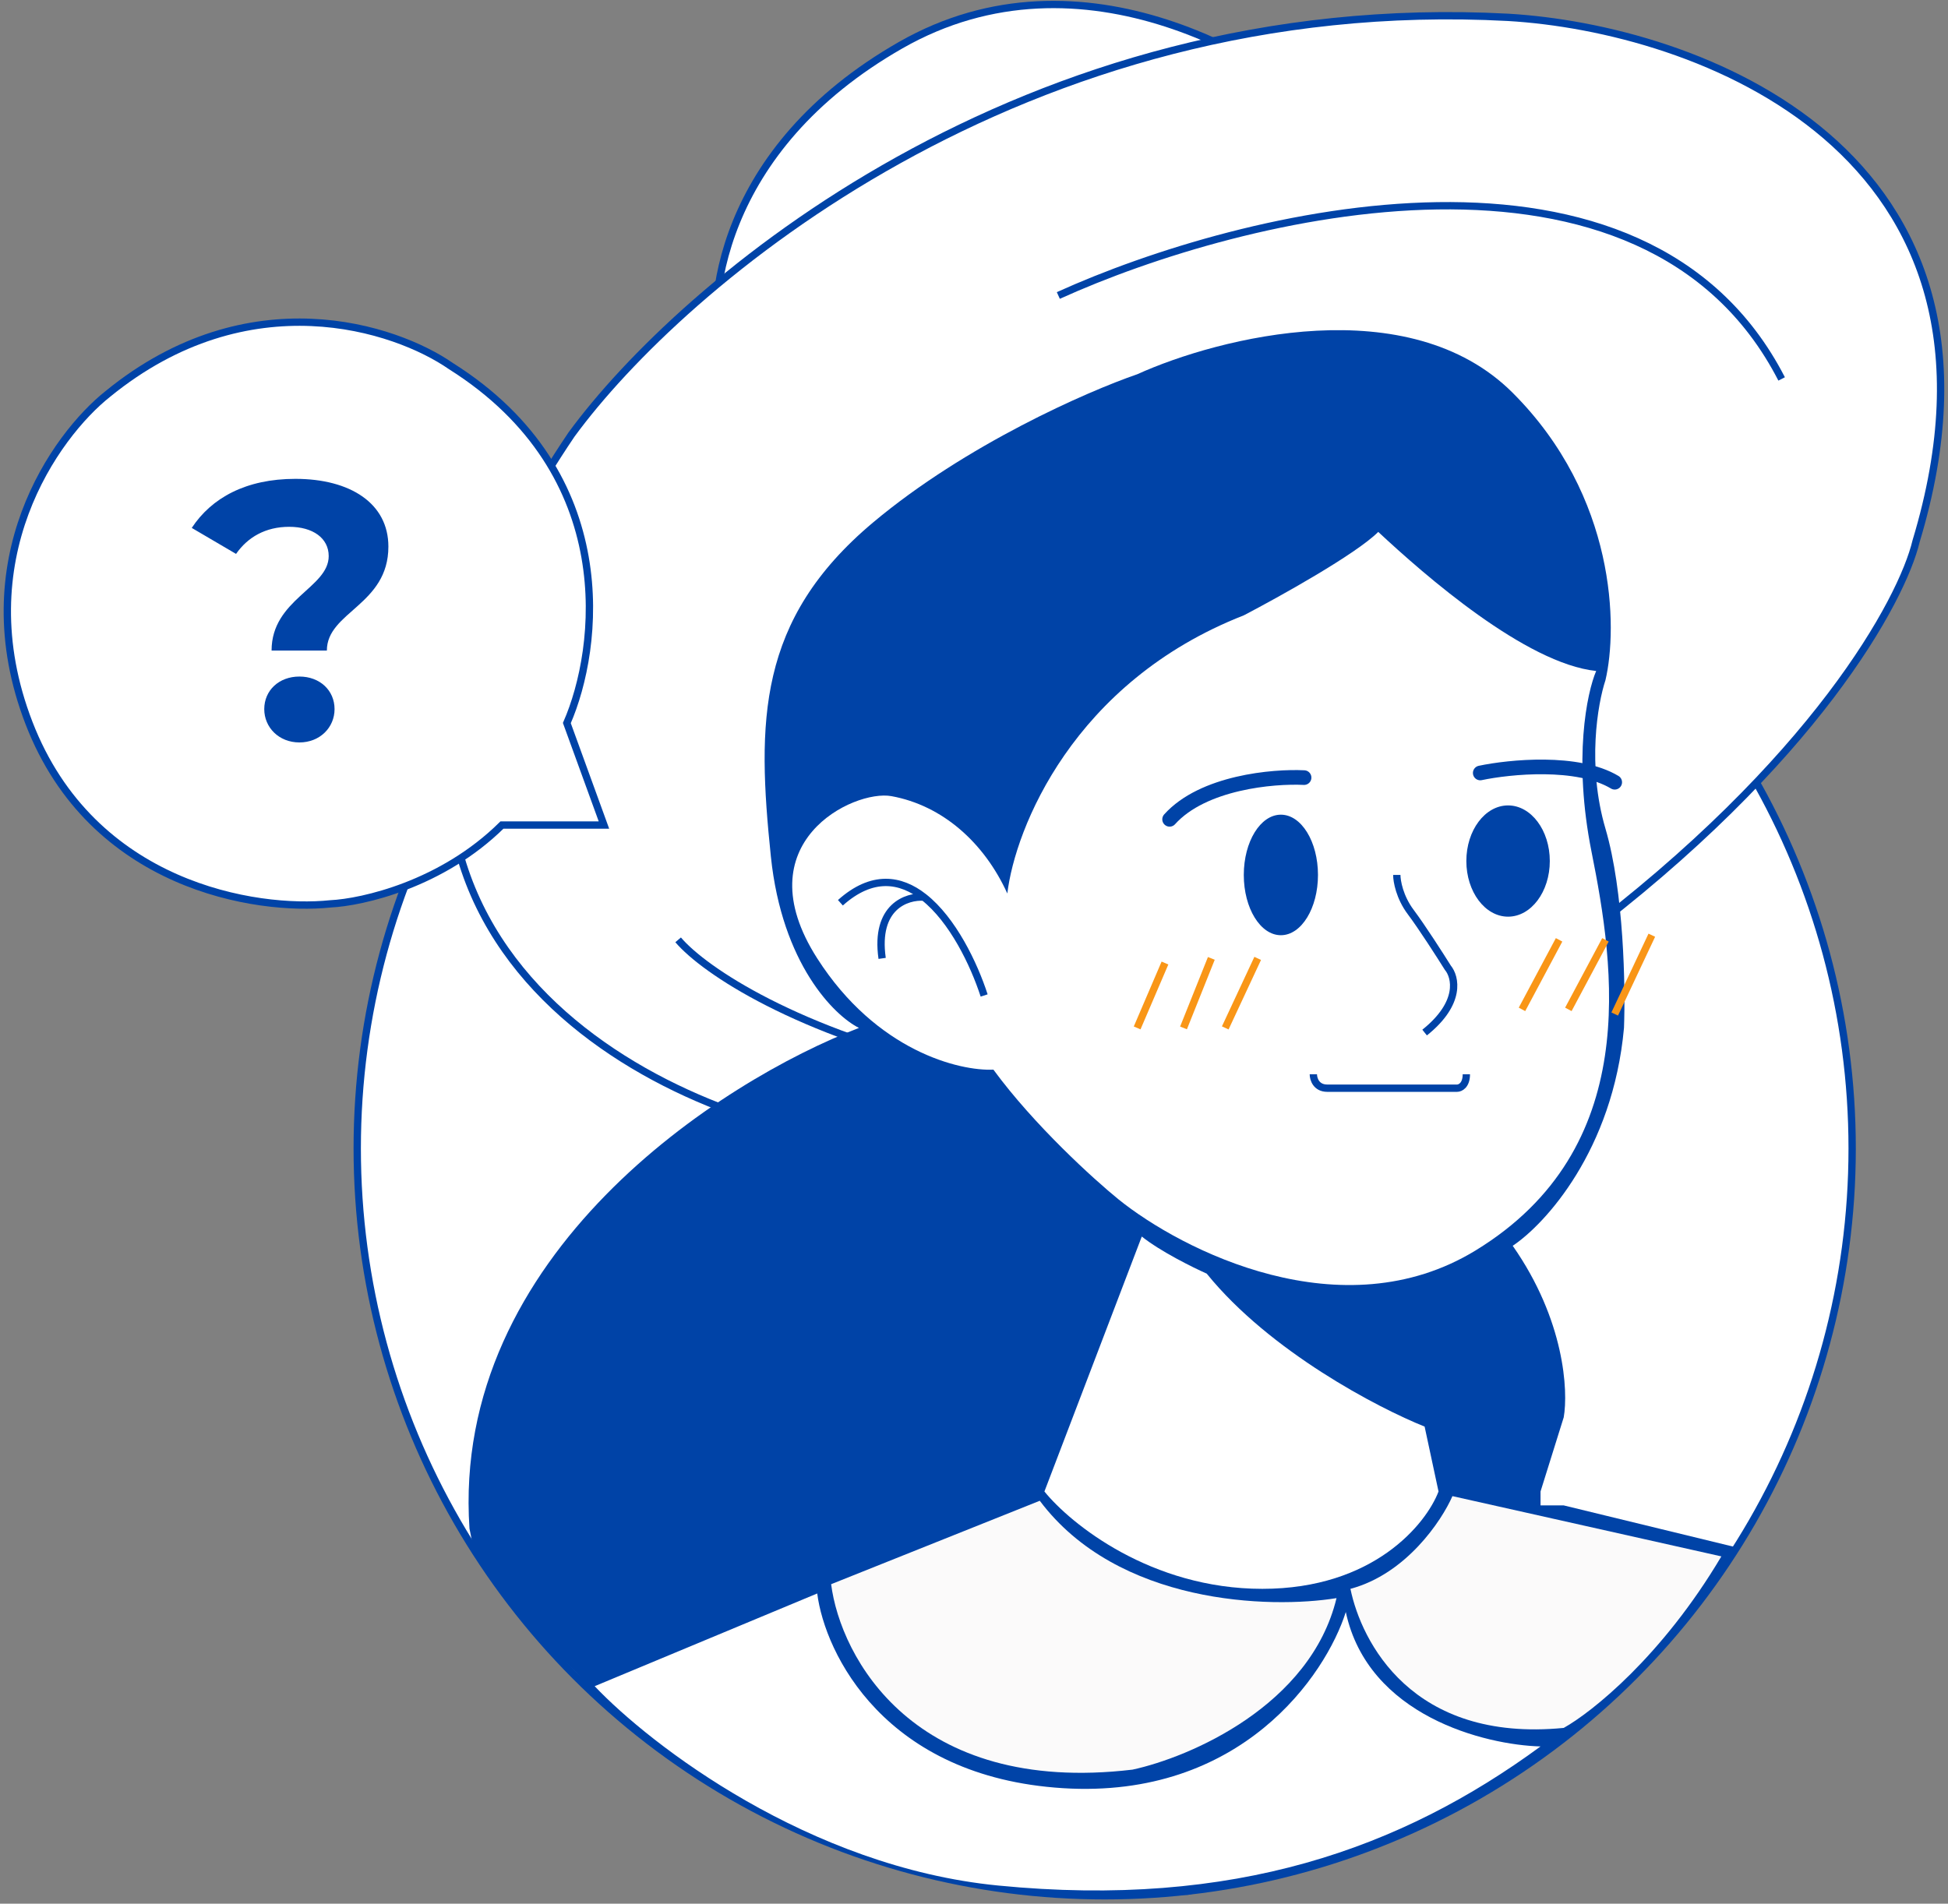 <svg width="266" height="260" viewBox="0 0 266 260" fill="none" xmlns="http://www.w3.org/2000/svg">
<rect x="0" y="0" width="266" height="260" fill="#808080" stroke="none"/>
<circle cx="150.846" cy="156.852" r="102.066" fill="white" stroke="#0043A7"/>
<path d="M122.989 6.168C98.17 20.35 96.187 41.623 98.297 50.486L100.83 55.552L184.402 18.197C174.272 8.278 147.807 -8.014 122.989 6.168Z" fill="white" stroke="#0043A7"/>
<path d="M78.037 59.35C35.998 121.65 82.469 149.043 110.96 154.952C132.275 156.218 183.009 152.673 215.425 128.361C247.841 104.049 259.744 81.932 261.643 73.912C277.851 20.223 231.253 3.846 205.928 2.369C139.577 -1.177 93.021 38.879 78.037 59.35Z" fill="white" stroke="#0043A7"/>
<path d="M92.599 128.361C96.187 132.582 108.934 141.023 131.22 146.088" stroke="#0043A7"/>
<path d="M144.515 40.357C169.629 28.96 224.542 15.285 243.283 51.753" stroke="#0043A7"/>
<path d="M213.526 205.602L236.951 211.3L235.052 214.466L231.253 219.531L226.821 224.596L220.49 230.927L214.792 236.625L208.461 241.057L200.863 245.489L195.165 248.655L187.568 252.453L181.236 254.353L174.272 256.252L167.941 257.518L162.243 258.785H154.645H148.314H143.882L133.752 257.518L123.622 255.619L113.492 251.82L103.362 247.388L94.498 241.69L84.368 234.726L78.67 228.395L73.605 223.33L68.54 217.631L64.741 211.933L64.108 208.768C61.576 171.287 98.508 147.566 117.291 140.39C113.914 138.702 106.781 131.653 105.261 116.965C103.362 98.604 103.362 84.675 119.19 71.38C131.853 60.743 148.525 53.441 155.278 51.12C166.463 46.055 192.379 39.47 206.561 53.652C220.743 67.834 220.912 85.731 219.224 92.906C218.169 96.072 216.691 104.555 219.224 113.166C221.756 121.776 221.967 134.903 221.756 140.39C220.237 157.105 210.993 167.193 206.561 170.147C213.652 180.277 214.159 189.985 213.526 193.573L210.36 203.703V205.602H213.526Z" fill="#0043A7"/>
<path d="M184.402 216.998C191.999 214.972 196.853 207.712 198.331 204.336L235.052 212.566C226.948 226.242 217.324 233.882 213.526 235.992C192.759 238.018 185.879 224.174 184.402 216.998Z" fill="#FBFAFA"/>
<path d="M141.983 204.969C152.619 219.151 173.428 219.742 182.503 218.265C178.957 232.953 162.454 240.002 154.645 241.69C124.762 245.236 114.758 226.284 113.492 216.365L141.983 204.969Z" fill="#FBFAFA"/>
<path d="M81.203 230.294L111.593 217.631C112.648 225.862 120.836 242.703 145.148 244.223C169.46 245.742 181.025 228.817 183.769 220.164C186.808 234.346 202.763 238.313 210.36 238.524C191.366 252.453 168.574 260.684 136.285 257.518C110.453 254.986 88.8 238.313 81.203 230.294Z" fill="white"/>
<path d="M142.616 203.703L155.911 168.881C158.444 170.907 162.876 173.102 164.775 173.946C173.386 184.582 188.201 192.306 194.532 194.839L196.431 203.703C194.743 208.135 187.568 216.998 172.373 216.998C157.178 216.998 146.203 208.135 142.616 203.703Z" fill="white"/>
<path d="M169.84 84.042C146.541 93.159 138.606 113.166 137.551 122.03C134.385 115.065 128.687 110 121.723 108.734C116.586 107.8 101.463 115.065 111.593 130.893C119.697 143.556 131.008 146.299 135.651 146.088C141.223 153.686 149.369 161.072 152.746 163.816C161.398 170.78 183.262 181.923 201.496 170.78C224.289 156.852 220.49 132.16 217.324 116.332C214.792 103.669 216.691 94.594 217.958 91.64C208.334 90.627 194.532 78.555 188.201 72.646C185.162 75.685 174.694 81.51 169.84 84.042Z" fill="white"/>
<ellipse cx="205.928" cy="117.598" rx="5.698" ry="7.597" fill="#0043A7"/>
<path d="M202.129 105.569C206.139 104.724 215.425 103.796 220.49 106.835" stroke="#0043A7" stroke-width="2" stroke-linecap="round"/>
<path d="M225.555 127.728L220.49 138.491" stroke="#F99617"/>
<path d="M219.224 128.361L214.159 137.858" stroke="#F99617"/>
<path d="M212.893 128.361L207.828 137.858" stroke="#F99617"/>
<path d="M171.739 130.893L167.308 140.39" stroke="#F99617"/>
<path d="M165.408 130.893L161.609 140.39" stroke="#F99617"/>
<path d="M159.077 131.527L155.278 140.39" stroke="#F99617"/>
<path d="M179.337 146.721C179.337 147.355 179.717 148.621 181.236 148.621C182.756 148.621 193.688 148.621 198.964 148.621C199.386 148.621 200.23 148.241 200.23 146.721" stroke="#0043A7"/>
<path d="M190.733 119.497C190.733 120.341 191.113 122.536 192.633 124.562C194.152 126.588 196.642 130.471 197.698 132.16C198.753 133.426 199.597 136.972 194.532 141.024" stroke="#0043A7"/>
<ellipse cx="174.905" cy="119.497" rx="5.065" ry="8.231" fill="#0043A7"/>
<path d="M178.071 106.202C173.85 105.991 164.269 106.835 159.71 111.9" stroke="#0043A7" stroke-width="2" stroke-linecap="round"/>
<path d="M134.385 135.958C132.988 131.651 130.089 125.623 126.155 122.529M114.758 123.296C119.074 119.435 122.956 120.012 126.155 122.529M126.155 122.529C123.833 122.362 119.443 123.802 120.456 130.893" stroke="#0043A7"/>
<path d="M77.404 98.753L82.469 112.682H68.54C60.344 120.786 49.508 123.234 45.115 123.445C34.985 124.5 12.572 121.039 3.962 98.753C-4.649 76.467 7.549 59.499 14.725 53.801C33.972 38.099 53.978 44.726 61.576 50.002C84.875 64.691 81.836 88.623 77.404 98.753Z" fill="white" stroke="#0043A7"/>
<path d="M37.084 88.85C37.084 81.85 44.884 80.3 44.884 75.95C44.884 73.5 42.734 71.95 39.484 71.95C36.284 71.95 33.834 73.35 32.234 75.65L26.184 72.1C28.884 68 33.584 65.4 40.334 65.4C47.834 65.4 53.034 68.75 53.034 74.65C53.034 82.65 44.634 83.55 44.634 88.85H37.084ZM40.884 101.4C38.084 101.4 36.084 99.35 36.084 96.85C36.084 94.3 38.084 92.4 40.884 92.4C43.684 92.4 45.684 94.3 45.684 96.85C45.684 99.35 43.684 101.4 40.884 101.4Z" fill="#0043A7"/>
</svg>
